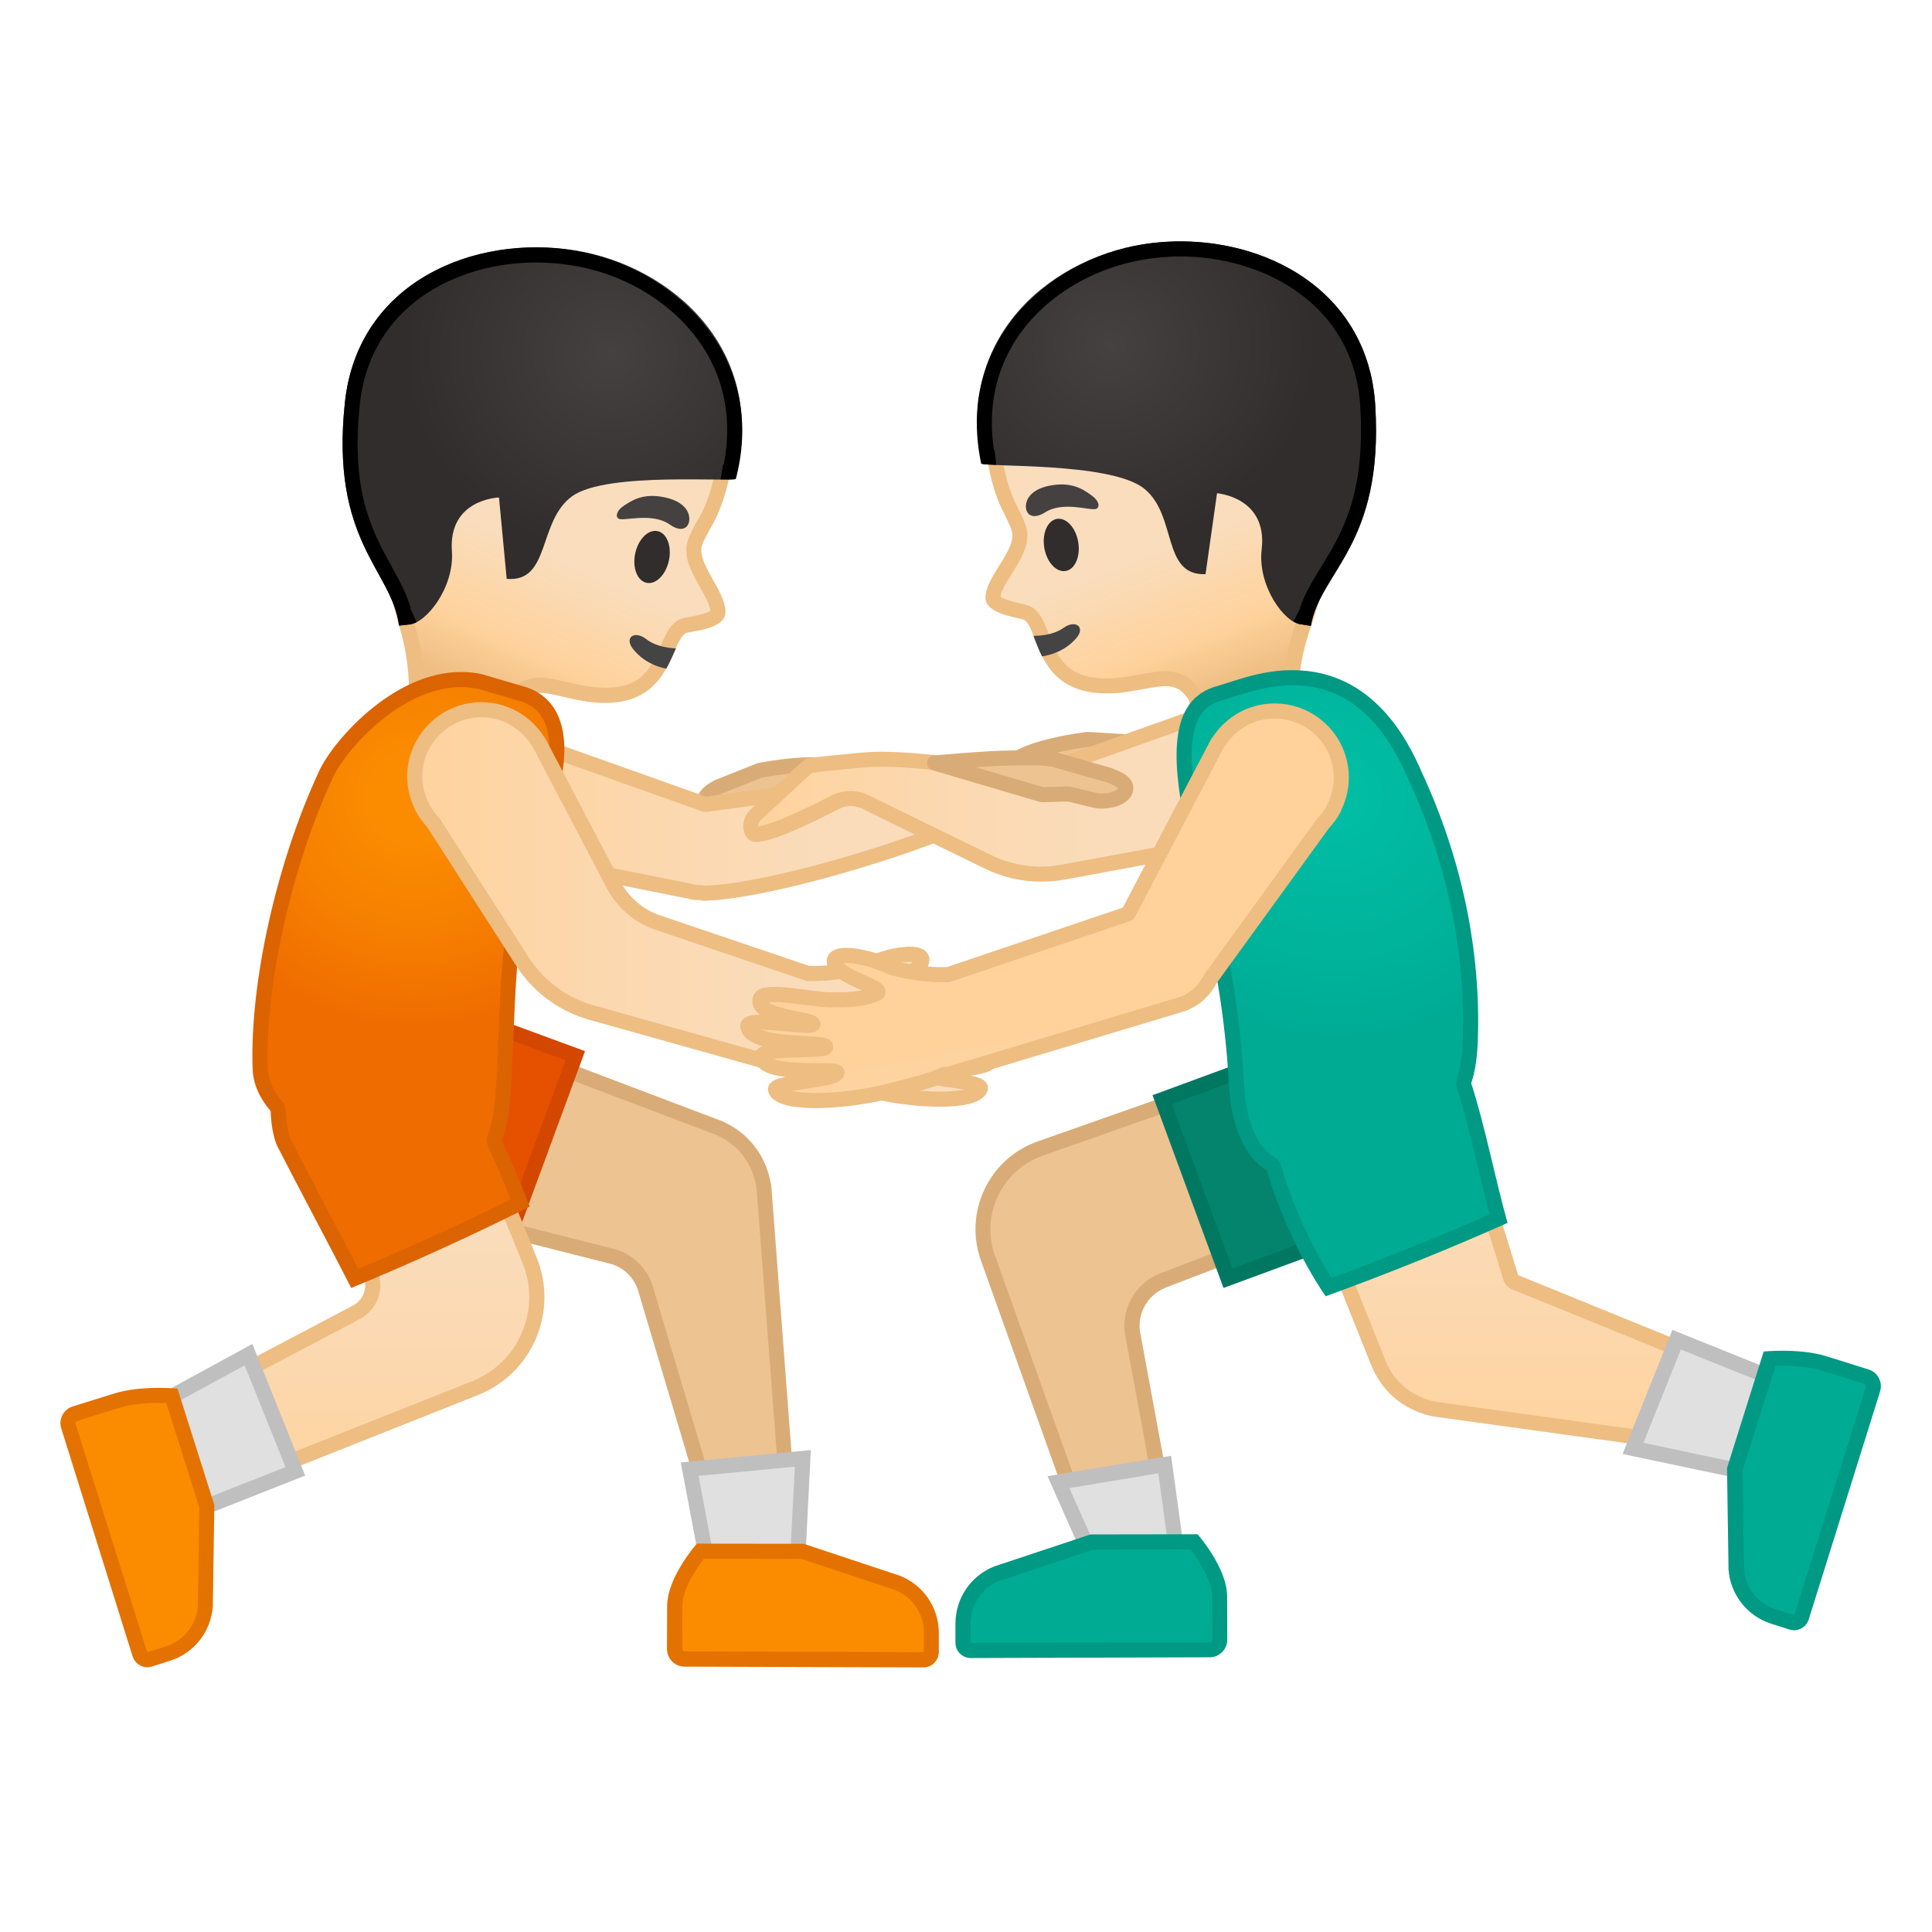 <svg viewBox="0 0 128 128" xmlns="http://www.w3.org/2000/svg" xmlns:xlink="http://www.w3.org/1999/xlink">
  <linearGradient id="e" gradientTransform="matrix(.933 -.361 .361 .933 -40.526 247.21)" gradientUnits="userSpaceOnUse" x1="187.42" x2="187.42" y1="-166.82" y2="-143.93">
    <stop offset=".55" stop-color="#F9DDBD"/>
    <stop offset=".831" stop-color="#FFD29C"/>
    <stop offset="1" stop-color="#EDBD82"/>
  </linearGradient>
  <path d="m79.25 46.29c-0.01-0.06-0.04-0.12-0.07-0.18-0.51-0.8-1.12-1.15-1.98-1.15-0.43 0-0.91 0.09-1.47 0.19-0.33 0.06-0.68 0.13-1.09 0.18-0.47 0.07-0.92 0.1-1.34 0.1-3.04 0-3.74-1.83-4.3-3.3-0.25-0.66-0.45-1.18-0.85-1.47-0.13-0.09-0.3-0.13-0.63-0.21-0.43-0.1-1.74-0.4-1.75-0.85 0-0.54 0.43-1.23 0.85-1.9 0.58-0.93 1.18-1.88 0.84-2.78-0.07-0.24-0.34-0.81-0.62-1.38l-0.06-0.13c-0.55-1.14-0.93-2.8-1.02-4.44-0.29-5.17 1.98-8.97 6.41-10.71 1.85-0.73 3.88-1.11 5.85-1.11 3.05 0 5.7 0.94 7.46 2.65 2.75 2.67 6.21 10.12 3.62 14.3-1.02 1.65-1.56 3.43-2.07 5.16-0.21 0.69-0.41 1.37-0.64 2.02-1.33 3.75-0.88 6.75-0.59 7.99l-5.85 0.63-0.7-3.61z" fill="url(#e)"/>
  <path d="m78.02 17.66c2.92 0 5.44 0.89 7.11 2.51 2.64 2.57 6 9.71 3.54 13.68-1.06 1.71-1.6 3.52-2.13 5.28-0.21 0.7-0.41 1.36-0.63 2-1.2 3.38-1 6.2-0.72 7.72l-4.84 0.52-0.61-3.17c-0.02-0.13-0.07-0.24-0.14-0.35-0.61-0.94-1.37-1.38-2.4-1.38-0.48 0-0.98 0.09-1.56 0.2-0.32 0.06-0.67 0.12-1.07 0.18-0.45 0.07-0.88 0.1-1.27 0.1-2.7 0-3.27-1.51-3.83-2.97-0.27-0.71-0.5-1.32-1.03-1.7-0.21-0.15-0.44-0.2-0.81-0.29-0.73-0.17-1.18-0.32-1.35-0.46 0.05-0.4 0.45-1.03 0.77-1.54 0.61-0.97 1.29-2.07 0.9-3.18-0.1-0.31-0.33-0.81-0.66-1.46l-0.06-0.12c-0.52-1.09-0.89-2.68-0.97-4.26-0.16-2.86 0.41-7.99 6.09-10.22 1.79-0.71 3.75-1.09 5.67-1.09m0-1c-2.07 0-4.18 0.42-6.03 1.15-5.01 1.97-7 6.31-6.72 11.21 0.1 1.77 0.52 3.48 1.07 4.63 0.07 0.14 0.58 1.13 0.67 1.46 0.47 1.24-1.73 3.04-1.72 4.51 0.01 1.11 2.37 1.31 2.59 1.46 0.98 0.7 0.73 4.86 5.44 4.86 0.43 0 0.9-0.03 1.41-0.11 1.08-0.16 1.86-0.37 2.49-0.37s1.1 0.22 1.55 0.92l0.79 4.08 6.89-0.74s-1.26-3.53 0.42-8.26c0.79-2.23 1.27-4.83 2.67-7.09 2.77-4.47-0.82-12.13-3.7-14.92-2.04-1.96-4.9-2.79-7.82-2.79z" fill="#EDBD82"/>
  <radialGradient id="d" cx="160.85" cy="-44.13" gradientTransform="matrix(1.018 -.205 .203 .979 -81.192 99.051)" gradientUnits="userSpaceOnUse" r="13.186">
    <stop offset="0" stop-color="#454140"/>
    <stop offset="1" stop-color="#312D2D"/>
  </radialGradient>
  <path d="m79.87 38.04 0.76-5.36s3.36 0.25 2.96 3.71c-0.29 2.43 1.52 4.9 2.62 4.98l0.64 0.1c0.63-3.65 4.83-5.32 4.27-14.59-0.48-8.04-8.06-11.56-14.77-10.78-6.43 0.75-13.07 5.96-11.31 14.59 0.06 0.3 8.51-0.12 10.76 1.68 2.21 1.77 1.15 5.78 4.07 5.67z" fill="url(#d)"/>
  <defs>
    <path id="c" d="m85.2 31.7 0.94 8.6-0.45 0.88s0.35 0.17 0.51 0.18l0.64 0.1c0.63-3.65 4.83-5.32 4.27-14.59-0.48-8.04-8.06-11.56-14.77-10.78-6.43 0.75-13.12 6.29-11.34 14.63 0.01 0.06 1.01 0.07 1.01 0.07l-0.17-1.38 9.88-0.19 9.48 2.48z"/>
  </defs>
  <clipPath id="b">
    <use xlink:href="#c"/>
  </clipPath>
  <g clip-path="url(#b)">
    <path d="m78.19 16.99c5.46 0 11.52 3.11 11.93 9.94 0.35 5.83-1.21 8.38-2.59 10.63-0.55 0.89-1.08 1.75-1.41 2.72-0.59-0.39-1.75-2.04-1.54-3.78 0.16-1.32-0.13-2.42-0.84-3.28-1.12-1.36-2.85-1.52-3.04-1.54h-0.08c-0.49 0-0.92 0.36-0.99 0.86l-0.6 4.23c-0.22-0.26-0.4-0.75-0.67-1.65-0.34-1.14-0.75-2.57-1.95-3.53-1.7-1.36-5.64-1.61-9.52-1.74-0.35-0.01-0.73-0.03-1.04-0.04-0.44-2.89 0.17-5.55 1.76-7.75 1.95-2.69 5.25-4.54 8.85-4.96 0.58-0.07 1.16-0.11 1.73-0.11m0-1c-0.62 0-1.23 0.04-1.84 0.11-6.43 0.75-13.1 6.07-11.35 14.6 0.06 0.3 8.54-0.12 10.79 1.68 2.18 1.74 1.18 5.67 3.95 5.67h0.12l0.76-5.36s3.36 0.25 2.96 3.71c-0.29 2.43 1.52 4.9 2.62 4.98l0.64 0.1c0.63-3.65 4.83-5.32 4.27-14.59-0.42-7.33-6.73-10.9-12.92-10.9z"/>
  </g>
  <path d="m70.82 40.06-2.26 0.87s0.47 1.02 0.7 1.43c1.24 2.22 3.39 4.39 7.52 3.22 0.37-0.11-3.17-4.9-3.17-4.9l-2.79-0.62z" fill="none"/>
  <defs>
    <path id="a" d="m85.82 19.45c-3.45-3.35-9.36-3.4-13.84-1.64-6.19 2.43-8.06 8.02-6.44 14.27 0 0 0.96 2.54 1.27 3.64 0.81 2.12-1.12 2.05-1.22 3.78-0.1 1.63 2.06 1.43 2.28 1.58 1.07 0.77 0.68 5.64 6.85 4.75 2.15-0.31 3.13-0.86 4.04 0.55l1.9 4 5.78-0.66s-0.99-8.76 3.09-15.35c2.76-4.47-0.83-12.13-3.71-14.92z"/>
  </defs>
  <clipPath id="x">
    <use xlink:href="#a"/>
  </clipPath>
  <g clip-path="url(#x)">
    <path d="m64.48 42.08c1.77 1.61 5.08 2.17 6.81 0.22 0.66-0.74-0.02-1.28-0.83-0.7-1.31 0.93-4 0.54-5.11-0.47-0.74-0.67-1.6 0.29-0.87 0.95z" fill="#444"/>
  </g>
  <ellipse cx="70.32" cy="36.15" fill="#312D2D" rx="1.14" ry="1.75" transform="matrix(.986 -.165 .165 .986 -4.989 12.063)"/>
  <radialGradient id="w" cx="70.376" cy="33.147" gradientUnits="userSpaceOnUse" r="1.854">
    <stop offset=".09" stop-color="#454140"/>
    <stop offset="1" stop-color="#454140"/>
  </radialGradient>
  <path d="m69.25 33.94c-0.98 0.62-1.43-0.01-1.24-0.68 0.14-0.49 0.69-1.03 2-1.15 1.24-0.11 1.92 0.43 2.36 0.75s0.52 0.74 0.26 0.85c-0.35 0.16-2.17-0.54-3.38 0.23z" fill="url(#w)"/>
  <path d="m68.15 52.26 6.89-1.58c0.95-0.33 1.09-0.86 1.09-0.86-0.05-0.39-0.58-0.53-1.1-0.65l-2.99-0.18s-5.84 0.71-5.15 2.31v0c0.14 0.65 0.7 1.08 1.26 0.96z" fill="#EDC391" stroke="#D9AC77" stroke-linecap="round" stroke-linejoin="round" stroke-miterlimit="10"/>
  <path d="m55.05 52.94-7.04 0.64c-1-0.02-1.3-0.48-1.3-0.48-0.08-0.38 0.38-0.69 0.84-0.95l2.79-1.11s5.77-1.15 5.61 0.59v0c0.07 0.66-0.33 1.24-0.9 1.31z" fill="#EDC391" stroke="#D9AC77" stroke-linecap="round" stroke-linejoin="round" stroke-miterlimit="10"/>
  <linearGradient id="v" gradientUnits="userSpaceOnUse" x1="32.165" x2="68.225" y1="54.072" y2="54.072">
    <stop offset="0" stop-color="#FFD29C"/>
    <stop offset=".024" stop-color="#FFD39E"/>
    <stop offset=".316" stop-color="#FCD8AF"/>
    <stop offset=".629" stop-color="#FADCBA"/>
    <stop offset="1" stop-color="#F9DDBD"/>
  </linearGradient>
  <path d="m46.52 59.15c-0.04-0.01-0.09-0.02-0.14-0.02-0.19 0-0.29 0-0.4-0.02-0.1-0.01-0.19-0.04-0.28-0.07 0 0-0.09-0.03-0.1-0.03-0.04-0.01-0.09-0.01-0.13-0.01h-0.03l-13.28-2.66 2.38-7.38 12.07 4.29c0.05 0.02 0.11 0.03 0.17 0.03h0.07c3.01-0.41 12.95-1.78 14.58-2.14 0.8-0.17 2.33-0.35 3.67-0.35 2.4 0 2.94 0.51 3.05 0.67 0.06 0.08 0.11 0.21 0.01 0.48-0.74 2.01-16.04 7.14-21.55 7.23-0.01 0.01-0.09-0.02-0.09-0.02z" fill="url(#v)"/>
  <path d="m34.86 49.61 11.59 4.12c0.1 0.04 0.21 0.06 0.31 0.06h0.02c0.05 0 0.09 0 0.14-0.01 3.01-0.41 12.95-1.78 14.62-2.14 0.63-0.14 2.1-0.34 3.57-0.34 1.89 0 2.48 0.33 2.61 0.43 0 0.01-0.01 0.02-0.01 0.04-0.28 0.55-2.95 2.16-8.9 4.13-4.89 1.62-9.76 2.73-12.15 2.78v-0.01c-0.09-0.03-0.18-0.04-0.28-0.04h-0.08-0.02-0.05c-0.06 0-0.12 0-0.18-0.01-0.08-0.01-0.15-0.04-0.23-0.06l-0.09-0.03c-0.08-0.02-0.16-0.03-0.24-0.04l-12.69-2.54 2.06-6.34m-0.64-1.29-2.71 8.4 13.94 2.79v-0.01c0.15 0.04 0.29 0.09 0.44 0.11 0.16 0.02 0.31 0.02 0.47 0.02 0.07 0.02 0.15 0.05 0.23 0.05h0.01c5.36-0.08 21.13-5.12 22.03-7.56 0.52-1.43-1.44-1.83-3.54-1.83-1.47 0-3.01 0.2-3.78 0.36-1.68 0.37-12.4 1.84-14.54 2.13l-12.55-4.46z" fill="#EDBD82"/>
  <linearGradient id="u" gradientUnits="userSpaceOnUse" x1="49.73" x2="86.427" y1="52.348" y2="52.348">
    <stop offset="0" stop-color="#FFD29C"/>
    <stop offset=".024" stop-color="#FFD39E"/>
    <stop offset=".316" stop-color="#FCD8AF"/>
    <stop offset=".629" stop-color="#FADCBA"/>
    <stop offset="1" stop-color="#F9DDBD"/>
  </linearGradient>
  <path d="m85.26 48.19c-1.21-1.29-2.92-1.66-4.43-1.23v-0.01l-0.1 0.03c-0.07 0.02-0.14 0.05-0.22 0.08l-12.22 4.34c-1.5-0.25-7.4-1.18-10.36-1.08-1.08 0.04-4.35 0.42-4.35 0.42l-3.41 3.15c-0.42 0.34-0.59 0.89-0.3 1.29 0.37 0.51 3.8-1.16 5.51-2.04 0.61-0.31 1.32-0.31 1.93-0.02l8.13 3.97c1.54 0.75 3.28 0.99 4.97 0.68l11.91-2.19c0.39-0.03 0.78-0.1 1.15-0.23l0.06-0.01v-0.01c0.98-0.36 1.86-1.05 2.4-2.09 0.86-1.64 0.59-3.71-0.67-5.05z" fill="url(#u)"/>
  <path d="m68.96 58.41c-1.28 0-2.55-0.29-3.73-0.87l-8.13-3.97c-0.47-0.23-1.02-0.23-1.48 0.01-5.47 2.81-5.86 2.27-6.14 1.89-0.43-0.59-0.27-1.44 0.39-1.98l3.38-3.13c0.08-0.07 0.18-0.12 0.28-0.13 0.13-0.02 3.3-0.38 4.39-0.42 2.91-0.09 8.48 0.77 10.33 1.07l12.1-4.3c0.12-0.04 0.18-0.07 0.24-0.08l0.07-0.03c0.05-0.02 0.1-0.03 0.15-0.03 1.75-0.44 3.58 0.09 4.81 1.41 1.4 1.49 1.71 3.8 0.75 5.62-0.56 1.07-1.45 1.86-2.58 2.3-0.05 0.03-0.11 0.06-0.17 0.07-0.38 0.13-0.81 0.22-1.26 0.25l-11.85 2.19c-0.52 0.09-1.04 0.13-1.55 0.13zm-12.6-6c0.4 0 0.8 0.09 1.17 0.27l8.13 3.97c1.46 0.71 3.07 0.93 4.66 0.64l11.91-2.2c0.42-0.03 0.76-0.1 1.07-0.21 0.02-0.01 0.03-0.02 0.05-0.02 0.94-0.34 1.67-0.98 2.13-1.86 0.76-1.45 0.51-3.29-0.6-4.48-1.02-1.09-2.48-1.5-3.93-1.1-0.02 0.01-0.05 0.01-0.07 0.01l-0.13 0.05-12.3 4.38c-0.08 0.03-0.17 0.04-0.25 0.02-1.2-0.2-7.3-1.18-10.26-1.08-0.91 0.03-3.48 0.32-4.15 0.4l-3.29 3.04c-0.18 0.15-0.31 0.35-0.28 0.52 0.44-0.04 1.85-0.5 4.92-2.08 0.39-0.18 0.81-0.27 1.22-0.27z" fill="#EDBD82"/>
  <path d="m69.04 52.65 1.74-0.05 1.92 0.46c0.96 0.08 1.77-0.27 1.88-0.75s-0.62-0.77-1.13-0.96l-3.51-1c-0.51-0.19-2.2-0.13-2.88-0.13-1.59 0-5.14 0.33-5.14 0.33s6.3 1.86 7.12 2.1z" fill="#EDC391" stroke="#D9AC77" stroke-linecap="round" stroke-linejoin="round" stroke-miterlimit="10"/>
  <path d="m65.53 83.54c-0.58-1.46-0.53-3.04 0.11-4.45 0.65-1.41 1.81-2.48 3.28-2.99l21.89-7.71 2.99 10.03-16.73 6.42c-1.51 0.58-2.36 2.21-1.98 3.78l2.32 12.58-5.46 0.32-6.42-17.98z" fill="#EDC391"/>
  <path d="m90.47 69.03 2.71 9.08-16.3 6.25c-1.74 0.67-2.72 2.53-2.29 4.34l2.22 12.03-4.52 0.27-6.31-17.65c-0.52-1.32-0.48-2.76 0.11-4.05s1.65-2.26 2.99-2.73l21.39-7.54m0.66-1.29-22.38 7.88c-3.3 1.16-4.97 4.83-3.69 8.09l6.55 18.33 6.4-0.38-2.43-13.17c-0.33-1.33 0.39-2.7 1.67-3.19l17.16-6.58-3.28-10.98z" fill="#D9AC77"/>
  <path d="m77 72.85 9.3-3.42c0.7-0.26 1.43-0.39 2.17-0.39 2.63 0 5.01 1.66 5.91 4.13 0.58 1.58 0.51 3.29-0.19 4.82-0.71 1.53-1.96 2.69-3.54 3.27l-9.3 3.42-4.35-11.83z" fill="#04846C"/>
  <path d="m88.48 69.54c2.42 0 4.61 1.53 5.44 3.8 0.54 1.45 0.47 3.03-0.18 4.44s-1.81 2.48-3.26 3.01l-8.83 3.25-4.01-10.89 8.83-3.25c0.65-0.24 1.33-0.36 2.01-0.36m0-1c-0.78 0-1.57 0.14-2.35 0.42l-9.77 3.6 4.7 12.77 9.77-3.6c3.53-1.3 5.33-5.21 4.03-8.73-1.01-2.75-3.61-4.46-6.38-4.46z" fill="#007861"/>
  <linearGradient id="t" gradientUnits="userSpaceOnUse" x1="100.06" x2="100.06" y1="96.167" y2="65.287">
    <stop offset="0" stop-color="#FFD29C"/>
    <stop offset=".024" stop-color="#FFD39E"/>
    <stop offset=".316" stop-color="#FCD8AF"/>
    <stop offset=".629" stop-color="#FADCBA"/>
    <stop offset="1" stop-color="#F9DDBD"/>
  </linearGradient>
  <path d="m95.41 93.41c-0.25-0.03-0.5-0.07-0.73-0.14l-0.09-0.02c-0.03-0.02-0.06-0.03-0.09-0.04-0.84-0.26-1.56-0.69-2.13-1.29-0.45-0.46-0.8-1-1.04-1.62l-0.05-0.1-8.34-20.88 11.2-4.04 5.93 19.35c0.04 0.14 0.15 0.26 0.29 0.32l16.82 6.85-1.81 4.37-19.96-2.76z" fill="url(#t)"/>
  <path d="m93.82 65.94 5.78 18.85c0.09 0.29 0.3 0.52 0.58 0.63l16.35 6.66-1.47 3.55-19.6-2.71c-0.24-0.03-0.45-0.07-0.65-0.12-0.02-0.01-0.04-0.01-0.06-0.01-0.03-0.01-0.07-0.03-0.1-0.04-0.76-0.24-1.41-0.63-1.92-1.15-0.4-0.41-0.72-0.9-0.94-1.46-0.01-0.03-0.02-0.05-0.03-0.08-0.01-0.01-0.01-0.02-0.01-0.02l-8.15-20.4 10.22-3.7m0.65-1.3-12.18 4.39 8.53 21.36 0.05 0.1c0.26 0.64 0.64 1.25 1.15 1.78 0.67 0.69 1.48 1.15 2.34 1.42l-0.01 0.02 0.21 0.04c0.26 0.07 0.53 0.12 0.8 0.15l20.35 2.81 2.15-5.19-17.28-7.04-6.11-19.84z" fill="#EDBD82"/>
  <radialGradient id="s" cx="88.55" cy="52.762" gradientUnits="userSpaceOnUse" r="16.108">
    <stop offset="0" stop-color="#00BFA5"/>
    <stop offset=".705" stop-color="#00B29A"/>
    <stop offset="1" stop-color="#00AB94"/>
  </radialGradient>
  <path d="m88.02 85.28c-1.44-2.17-2.93-5.41-3.61-7.88-0.04-0.13-0.12-0.24-0.24-0.3-1.49-0.85-2.13-3.13-2.23-4.97-0.29-5.37-1.02-8.72-2.13-13.8-0.2-0.9-0.4-1.86-0.62-2.88-1.07-5-1.25-8.52 1.34-9.44 0.31-0.09 0.64-0.19 0.97-0.3 0.66-0.21 1.29-0.41 1.94-0.55 0.76-0.17 1.51-0.26 2.21-0.26 3.56 0 6.21 2.11 8.09 6.45 2.62 5.65 3.9 11.72 3.68 17.58-0.05 1.15-0.17 1.98-0.41 2.68-0.04 0.1-0.04 0.21 0 0.32 0.52 1.57 0.98 3.49 1.42 5.34 0.28 1.17 0.57 2.37 0.87 3.47-3.71 1.63-7.5 3.16-11.28 4.54z" fill="url(#s)"/>
  <path d="m85.64 45.4c3.34 0 5.84 2.01 7.64 6.17 2.59 5.57 3.84 11.56 3.63 17.33-0.04 1.1-0.16 1.88-0.39 2.55-0.07 0.21-0.07 0.43 0 0.63 0.51 1.55 0.97 3.45 1.41 5.3 0.25 1.03 0.5 2.08 0.76 3.07-3.43 1.51-6.95 2.92-10.47 4.22-1.34-2.12-2.7-5.11-3.33-7.41-0.07-0.26-0.24-0.47-0.47-0.6-1.09-0.62-1.86-2.41-1.98-4.56-0.29-5.41-1.03-8.78-2.14-13.88-0.2-0.9-0.4-1.85-0.62-2.88-1.01-4.73-1.22-8.05 0.99-8.85 0.32-0.1 0.65-0.2 0.97-0.3 0.65-0.21 1.27-0.4 1.9-0.54 0.73-0.17 1.43-0.25 2.1-0.25m0-1c-0.72 0-1.49 0.08-2.32 0.27-1 0.22-1.97 0.58-2.96 0.87-3.12 1.1-2.66 5.31-1.66 10.01 1.43 6.7 2.4 10.31 2.74 16.6 0.12 2.13 0.88 4.46 2.49 5.38 0.69 2.49 2.26 6 3.9 8.35 4.07-1.48 8.1-3.1 12.05-4.86-0.82-2.9-1.52-6.54-2.41-9.25 0.28-0.83 0.4-1.76 0.44-2.83 0.21-5.88-1.03-11.99-3.72-17.79-0.82-1.88-3.11-6.75-8.55-6.75z" fill="#009984"/>
  <linearGradient id="r" gradientTransform="matrix(-.915 -.404 -.404 .915 77.274 254.83)" gradientUnits="userSpaceOnUse" x1="127.03" x2="127.03" y1="-195.6" y2="-172.7">
    <stop offset=".55" stop-color="#F9DDBD"/>
    <stop offset=".831" stop-color="#FFD29C"/>
    <stop offset="1" stop-color="#EDBD82"/>
  </linearGradient>
  <path d="m27.13 49.32c0.35-1.22 0.94-4.2-0.22-8.01-0.2-0.66-0.37-1.35-0.55-2.05-0.44-1.75-0.89-3.56-1.83-5.25-2.39-4.29 1.41-11.58 4.28-14.12 2.17-1.92 4.95-2.32 6.9-2.32 2.16 0 4.46 0.5 6.47 1.4 4.34 1.94 6.44 5.85 5.9 11-0.17 1.63-0.63 3.27-1.23 4.39l-0.08 0.14c-0.31 0.55-0.6 1.1-0.7 1.37-0.37 0.84 0.19 1.82 0.72 2.77 0.39 0.69 0.79 1.41 0.76 1.94-0.02 0.45-1.35 0.69-1.79 0.77-0.33 0.06-0.5 0.09-0.64 0.18-0.41 0.27-0.63 0.78-0.92 1.43-0.6 1.38-1.35 3.1-4.12 3.1-0.5 0-1.06-0.06-1.66-0.17-0.4-0.08-0.75-0.16-1.08-0.23-0.6-0.14-1.13-0.26-1.6-0.26-0.78 0-1.36 0.33-1.89 1.06-0.04 0.05-0.06 0.11-0.08 0.17l-0.87 3.59-5.77-0.9z" fill="url(#r)"/>
  <path d="m35.71 18.07c2.09 0 4.31 0.48 6.27 1.35 5.57 2.49 5.9 7.64 5.61 10.49-0.16 1.57-0.6 3.14-1.17 4.21l-0.07 0.12c-0.36 0.63-0.62 1.12-0.73 1.43-0.45 1.09 0.19 2.22 0.75 3.22 0.3 0.53 0.66 1.17 0.7 1.58-0.18 0.13-0.64 0.26-1.37 0.4-0.37 0.07-0.6 0.11-0.82 0.25-0.54 0.35-0.8 0.95-1.1 1.65-0.6 1.38-1.22 2.8-3.66 2.8-0.47 0-1-0.06-1.56-0.16-0.39-0.08-0.74-0.16-1.06-0.23-0.63-0.15-1.18-0.28-1.71-0.28-0.95 0-1.68 0.4-2.29 1.27-0.07 0.1-0.13 0.22-0.16 0.34l-0.76 3.14-4.81-0.74c0.35-1.5 0.69-4.31-0.36-7.74-0.2-0.64-0.36-1.31-0.54-2.02-0.44-1.78-0.91-3.62-1.88-5.38-2.27-4.08 1.41-11.06 4.17-13.5 2.04-1.82 4.69-2.2 6.55-2.2m0-1c-2.68 0-5.29 0.73-7.23 2.44-3 2.65-6.94 10.14-4.38 14.73 1.29 2.32 1.65 4.94 2.34 7.21 1.46 4.8 0.03 8.27 0.03 8.27l6.85 1.06 0.97-4.03c0.46-0.64 0.91-0.85 1.48-0.85 0.65 0 1.45 0.27 2.58 0.49 0.65 0.13 1.23 0.18 1.75 0.18 4.35 0 4.32-3.97 5.31-4.61 0.22-0.14 2.59-0.23 2.65-1.34 0.08-1.47-2.04-3.37-1.51-4.59 0.11-0.33 0.67-1.3 0.74-1.43 0.6-1.13 1.1-2.81 1.28-4.58 0.51-4.88-1.28-9.31-6.2-11.51-2.01-0.9-4.36-1.44-6.66-1.44z" fill="#EDBD82"/>
  <radialGradient id="q" cx="98.938" cy="-62.215" gradientTransform="matrix(-1.008 -.252 -.248 .969 124.76 108.71)" gradientUnits="userSpaceOnUse" r="13.186">
    <stop offset="0" stop-color="#454140"/>
    <stop offset="1" stop-color="#312D2D"/>
  </radialGradient>
  <path d="m33.57 38.35-0.51-5.39s-3.37 0.09-3.12 3.56c0.17 2.44-1.75 4.82-2.85 4.85l-0.65 0.07c-0.46-3.67-4.57-5.54-3.59-14.77 0.85-8.01 8.58-11.17 15.26-10.08 6.39 1.04 12.78 6.56 10.62 15.1-0.08 0.31-8.5-0.49-10.83 1.19-2.29 1.67-1.41 5.72-4.33 5.47z" fill="url(#q)"/>
  <defs>
    <path id="p" d="m28.54 31.78-1.34 8.55 0.4 0.9s-0.36 0.15-0.52 0.15l-0.65 0.07c-0.46-3.67-4.57-5.54-3.59-14.77 0.85-8.01 8.58-11.17 15.26-10.08 6.39 1.04 12.81 6.89 10.65 15.14-0.02 0.06-1.01 0.02-1.01 0.02l0.23-1.37-9.86-0.65-9.57 2.04z"/>
  </defs>
  <clipPath id="o">
    <use xlink:href="#p"/>
  </clipPath>
  <g clip-path="url(#o)">
    <path d="m35.52 17.39c0.81 0 1.63 0.07 2.42 0.2 3.57 0.58 6.79 2.59 8.61 5.37 1.49 2.27 1.96 4.96 1.4 7.83h-0.09c-0.27 0-0.59 0-0.95-0.01-0.46-0.01-0.99-0.01-1.55-0.01-4.31 0-6.79 0.4-8.04 1.31-1.24 0.9-1.73 2.3-2.11 3.43-0.3 0.86-0.5 1.35-0.74 1.61l-0.4-4.24c-0.05-0.51-0.48-0.91-1-0.91h-0.03c-0.19 0.01-1.93 0.09-3.11 1.39-0.75 0.83-1.08 1.92-0.99 3.24 0.13 1.76-1.12 3.36-1.72 3.71-0.29-0.99-0.77-1.87-1.28-2.79-1.27-2.31-2.72-4.92-2.1-10.74 0.69-6.48 6.37-9.39 11.68-9.39m0-1c-5.95 0-11.93 3.3-12.67 10.29-0.98 9.24 3.13 11.1 3.59 14.77l0.65-0.07c1.1-0.03 3.02-2.41 2.85-4.85-0.25-3.47 3.12-3.56 3.12-3.56l0.51 5.39c0.09 0.01 0.17 0.01 0.25 0.01 2.62 0 1.86-3.87 4.08-5.48 1.36-0.99 4.8-1.12 7.45-1.12 1 0 1.88 0.02 2.5 0.02 0.55 0 0.89-0.02 0.91-0.07 2.14-8.44-4.27-14.06-10.66-15.11-0.85-0.15-1.71-0.22-2.58-0.22z"/>
  </g>
  <path d="m42.52 40.79 2.22 0.98s-0.52 1-0.77 1.39c-1.34 2.16-3.59 4.22-7.67 2.87-0.37-0.12 3.39-4.74 3.39-4.74l2.83-0.5z" fill="none"/>
  <defs>
    <path id="n" d="m28.49 19.52c3.6-3.19 9.51-2.96 13.9-1 6.07 2.72 7.68 8.38 5.77 14.55 0 0-1.08 2.5-1.44 3.58-0.9 2.08 1.02 2.1 1.05 3.83 0.02 1.63-2.13 1.33-2.35 1.48-1.11 0.72-0.94 5.6-7.06 4.43-2.14-0.41-3.09-1.01-4.06 0.36l-2.08 3.9-5.74-0.93s1.4-8.7-2.37-15.47c-2.56-4.6 1.37-12.08 4.38-14.73z"/>
  </defs>
  <clipPath id="m">
    <use xlink:href="#n"/>
  </clipPath>
  <g clip-path="url(#m)">
    <path d="m48.76 43.11c-1.84 1.53-5.18 1.93-6.81-0.1-0.62-0.77 0.08-1.27 0.86-0.67 1.27 0.99 3.97 0.73 5.13-0.23 0.77-0.63 1.58 0.37 0.82 1z" fill="#444"/>
  </g>
  <ellipse cx="43.19" cy="36.91" fill="#312D2D" rx="1.75" ry="1.14" transform="matrix(.21 -.978 .978 .21 -1.967 71.389)"/>
  <radialGradient id="l" cx="43.266" cy="33.952" gradientUnits="userSpaceOnUse" r="1.864">
    <stop offset=".09" stop-color="#454140"/>
    <stop offset="1" stop-color="#454140"/>
  </radialGradient>
  <path d="m44.37 34.75c0.95 0.67 1.43 0.06 1.27-0.62-0.12-0.5-0.64-1.06-1.95-1.24-1.23-0.17-1.94 0.34-2.39 0.64s-0.55 0.72-0.3 0.84c0.35 0.17 2.2-0.44 3.37 0.38z" fill="url(#l)"/>
  <path d="m47.64 101.77-4.88-16.4c-0.32-1.05-1.17-1.88-2.24-2.14l-18.4-4.66 3.94-12.01s21.09 7.99 21.1 7.99c0.03 0.02 0.06 0.03 0.09 0.04 0.62 0.21 1.19 0.53 1.67 0.95 0.88 0.76 1.45 1.79 1.65 2.97 0 0.03 0.01 0.06 0.02 0.08l1.76 23.19-4.71-0.01z" fill="#EDC391"/>
  <path d="m26.38 67.21 20.6 7.8c0.04 0.02 0.08 0.03 0.12 0.05 0.56 0.19 1.07 0.48 1.51 0.85 0.79 0.68 1.3 1.61 1.49 2.68 0.01 0.03 0.01 0.06 0.02 0.09l1.72 22.6-3.81-0.01-4.78-16.04c-0.36-1.22-1.36-2.17-2.59-2.49l-17.88-4.53 3.6-11m-0.63-1.3-4.27 13.02 18.92 4.79c0.9 0.23 1.61 0.91 1.88 1.8l4.99 16.76 5.63 0.01-1.81-23.87-0.02 0.01c-0.21-1.23-0.8-2.39-1.82-3.27-0.56-0.48-1.18-0.82-1.84-1.04l-0.07-0.03-21.59-8.18z" fill="#D9AC77"/>
  <circle cx="25.43" cy="72.42" fill="#FBC11B" r="6.84"/>
  <path d="m24.6 79.66c-3.57-1.31-5.4-5.28-4.09-8.85 0.99-2.7 3.59-4.52 6.47-4.52 0.81 0 1.61 0.14 2.38 0.43l8.75 3.22-4.76 12.94-8.75-3.22z" fill="#E65100"/>
  <path d="m26.98 66.8c0.75 0 1.49 0.13 2.21 0.4l8.28 3.05-4.42 12-8.28-3.05c-1.6-0.59-2.88-1.77-3.6-3.32s-0.79-3.29-0.2-4.89c0.93-2.51 3.34-4.19 6.01-4.19m0-1c-3.01 0-5.84 1.85-6.94 4.84-1.41 3.83 0.55 8.08 4.39 9.49l9.22 3.39 5.11-13.88-9.22-3.39c-0.85-0.31-1.71-0.45-2.56-0.45z" fill="#D44700"/>
  <linearGradient id="k" gradientUnits="userSpaceOnUse" x1="23.315" x2="23.315" y1="99.008" y2="71.898">
    <stop offset="0" stop-color="#FFD29C"/>
    <stop offset=".024" stop-color="#FFD39E"/>
    <stop offset=".316" stop-color="#FCD8AF"/>
    <stop offset=".629" stop-color="#FADCBA"/>
    <stop offset="1" stop-color="#F9DDBD"/>
  </linearGradient>
  <path d="m11.07 93.55 12.56-6.63c0.5-0.27 0.84-0.72 0.99-1.26s0.07-1.1-0.22-1.58l-3.96-8.2 9.92-3.98 4.73 11.59c0.66 1.62 0.64 3.39-0.04 4.99s-1.95 2.84-3.57 3.49l-17.72 7.04-2.69-5.46z" fill="url(#k)"/>
  <path d="m30.08 72.55 4.54 11.13c0.61 1.49 0.59 3.13-0.04 4.61s-1.8 2.62-3.3 3.22l-17.29 6.87-2.25-4.61 12.15-6.41c0.61-0.34 1.04-0.89 1.22-1.56 0.18-0.65 0.09-1.33-0.25-1.92l-3.73-7.73 8.95-3.6m0.55-1.3-10.87 4.37 4.22 8.73c0.45 0.75 0.19 1.71-0.57 2.13l-12.99 6.85 3.09 6.31 18.15-7.21c3.61-1.43 5.36-5.53 3.89-9.13l-4.92-12.05z" fill="#EDBD82"/>
  <radialGradient id="j" cx="27.372" cy="52.86" gradientUnits="userSpaceOnUse" r="15.694">
    <stop offset=".171" stop-color="#FB8C00"/>
    <stop offset=".562" stop-color="#F67F00"/>
    <stop offset=".983" stop-color="#EF6C00"/>
  </radialGradient>
  <path d="m23.51 84.68c-0.63-1.23-1.44-2.76-2.24-4.28-0.89-1.7-1.79-3.39-2.44-4.68-0.14-0.28-0.37-1.08-0.4-2.13 0-0.11-0.05-0.22-0.12-0.31-0.68-0.8-1.04-1.62-1.07-2.44-0.2-5.55 1.58-13.55 4.33-19.47 0.76-1.76 4.67-6.35 8.98-6.35 0.44 0 0.89 0.05 1.32 0.15l2.93 0.86c0.8 0.28 1.39 0.83 1.74 1.61 0.71 1.62 0.36 4.28-0.95 7.31-1.7 4.55-1.88 9.22-2.06 13.74-0.06 1.48-0.11 2.88-0.22 4.24-0.07 0.93-0.25 1.75-0.52 2.43-0.05 0.13-0.05 0.27 0.01 0.39 0.7 1.53 1.3 2.98 1.68 3.96-3.59 1.76-7.28 3.44-10.97 4.97z" fill="url(#j)"/>
  <path d="m30.55 45.52c0.4 0 0.79 0.04 1.18 0.13l2.9 0.85c0.69 0.25 1.16 0.69 1.45 1.34 0.65 1.49 0.31 4.01-0.95 6.91-0.01 0.02-0.01 0.03-0.02 0.05-1.72 4.6-1.91 9.52-2.09 13.87-0.06 1.48-0.11 2.87-0.22 4.22-0.07 0.88-0.23 1.65-0.48 2.29-0.1 0.25-0.09 0.54 0.02 0.78 0.6 1.31 1.13 2.56 1.5 3.51-3.31 1.63-6.7 3.17-10.1 4.6-0.6-1.16-1.33-2.54-2.03-3.88-0.88-1.67-1.78-3.39-2.44-4.68-0.1-0.19-0.31-0.92-0.34-1.92-0.01-0.23-0.09-0.45-0.24-0.62-0.6-0.71-0.92-1.43-0.95-2.13-0.2-5.48 1.56-13.39 4.29-19.27 0.72-1.68 4.43-6.05 8.52-6.05m0-1c-4.58 0-8.6 4.7-9.44 6.64-2.7 5.8-4.59 13.83-4.37 19.71 0.04 0.98 0.48 1.91 1.19 2.74 0.03 1.08 0.26 1.96 0.45 2.34 1.32 2.59 3.57 6.79 4.89 9.38 4-1.65 7.95-3.45 11.83-5.39-0.41-1.08-1.09-2.74-1.86-4.41 0.3-0.76 0.48-1.65 0.55-2.57 0.44-5.48 0.03-11.88 2.25-17.81 1.91-4.41 2.01-8.5-1.11-9.6-0.99-0.29-1.98-0.58-2.96-0.87-0.48-0.12-0.95-0.16-1.42-0.16z" fill="#DB6300"/>
  <linearGradient id="i" gradientUnits="userSpaceOnUse" x1="27.502" x2="66.816" y1="59.923" y2="59.923">
    <stop offset="0" stop-color="#FFD29C"/>
    <stop offset=".024" stop-color="#FFD39E"/>
    <stop offset=".316" stop-color="#FCD8AF"/>
    <stop offset=".629" stop-color="#FADCBA"/>
    <stop offset="1" stop-color="#F9DDBD"/>
  </linearGradient>
  <path d="m66.81 67.93c0.12-0.71-4.3 0.18-4.32-0.16-0.03-0.35 3.88-0.47 3.49-1.68-0.24-0.73-3.86 0.18-4.91 0.06 0 0-1.76 0.1-2.78-0.4-0.71-0.35 2.07-0.93 2.67-1.84 0.67-1-1.59-0.84-3.43 0-0.82 0.37-2.88 0.63-3.68 0.58-0.1-0.01-0.2 0.01-0.3 0.01l-9.95-3.37c-1.28-0.43-2.34-1.34-2.96-2.53l-4.82-9.19c-0.04-0.07-0.07-0.14-0.11-0.2l-0.05-0.09-0.01 0.01c-0.82-1.33-2.33-2.22-4.09-2.1-1.84 0.13-3.44 1.47-3.93 3.25-0.31 1.14-0.13 2.24 0.34 3.17l-0.01 0.01 0.03 0.05c0.18 0.35 0.42 0.66 0.69 0.95l5.93 9.24c1.06 1.65 2.68 2.85 4.56 3.38l14.58 4.09 0.02-0.08c0.79 0.39 1.92 0.65 3.16 0.98 3.66 0.99 7.73 1.01 8.02 0.04 0.16-0.51-4.08-0.62-4.07-1.15 0.01-0.33 4.82 0.32 4.99-1.02 0.09-0.71-4.32-0.31-4.25-0.68 0.1-0.38 4.94 0.09 5.19-1.33z" fill="url(#i)" stroke="#EDBD82" stroke-linecap="round" stroke-linejoin="round" stroke-miterlimit="10"/>
  <linearGradient id="h" gradientUnits="userSpaceOnUse" x1="70.806" x2="75.674" y1="67.904" y2="93.089">
    <stop offset="0" stop-color="#FFD29C"/>
    <stop offset=".024" stop-color="#FFD39E"/>
    <stop offset=".316" stop-color="#FCD8AF"/>
    <stop offset=".629" stop-color="#FADCBA"/>
    <stop offset="1" stop-color="#F9DDBD"/>
  </linearGradient>
  <path d="m49.54 68.01c-0.12-0.71 4.3 0.18 4.32-0.16 0.03-0.35-3.88-0.47-3.49-1.68 0.24-0.73 3.86 0.18 4.91 0.06 0 0 1.76 0.1 2.78-0.4 0.71-0.35-2.07-0.93-2.67-1.84-0.67-1 1.59-0.84 3.43 0 0.82 0.37 2.88 0.63 3.68 0.58 0.1-0.01 0.2 0.01 0.3 0.01l11.94-4.04 5.79-11.05c0.04-0.07 0.07-0.14 0.11-0.2l0.05-0.09 0.01 0.01c0.71-1.15 1.93-1.97 3.38-2.09 2.43-0.2 4.57 1.6 4.77 4.04 0.07 0.86-0.12 1.67-0.48 2.38l0.01 0.01-0.03 0.05c-0.18 0.35-0.42 0.66-0.69 0.95l-7.46 10.29c-0.34 0.68-0.9 1.27-1.66 1.6-0.05 0.02-0.09 0.03-0.14 0.05v0.01l-0.36 0.11c-0.07 0.02-0.13 0.05-0.2 0.06l-15.26 4.59-0.02-0.08c-0.79 0.39-1.92 0.65-3.16 0.98-3.66 0.99-7.73 1.01-8.02 0.04-0.16-0.51 4.08-0.62 4.07-1.15-0.01-0.33-4.82 0.32-4.99-1.02-0.09-0.71 4.32-0.31 4.25-0.68-0.08-0.39-4.92 0.08-5.17-1.34z" fill="url(#h)" stroke="#EDBD82" stroke-linecap="round" stroke-linejoin="round" stroke-miterlimit="10"/>
  <polygon fill="#E0E0E0" points="46.82 103.32 45.69 97.33 53.19 96.62 52.85 103.32"/>
  <path d="m52.66 97.17-0.29 5.65h-5.14l-0.95-5.04 6.38-0.61m1.06-1.1-8.62 0.82 1.31 6.93h6.92l0.39-7.75z" fill="#BFBFBF"/>
  <path d="m45.36 109.92c-0.18 0-0.34-0.07-0.47-0.2s-0.19-0.29-0.19-0.47l0.01-2.84c0-1.31 1.12-2.93 1.7-3.63l6.78 0.01 6.3 2.09c1.34 0.53 2.22 1.82 2.23 3.29v1.28c0 0.14-0.05 0.27-0.15 0.37s-0.23 0.15-0.36 0.15l-15.85-0.05z" fill="#FB8C00"/>
  <path d="m46.64 103.27 6.46 0.01 6.2 2.06c1.16 0.47 1.91 1.57 1.91 2.82l-0.01 1.3-15.83-0.05c-0.06 0-0.09-0.03-0.12-0.05-0.02-0.02-0.05-0.06-0.05-0.12l0.01-2.85c-0.01-1.05 0.87-2.4 1.43-3.12m-0.47-1s-1.96 2.2-1.97 4.13l-0.01 2.85c0 0.64 0.52 1.17 1.16 1.17l15.83 0.05c0.56 0 1.02-0.46 1.02-1.02v-1.29c-0.01-1.66-1.03-3.15-2.57-3.76l-6.38-2.12-7.08-0.01z" fill="#E37200"/>
  <polygon fill="#E0E0E0" points="70.13 98.19 77.17 97.03 78.03 103.28 72.4 103.31"/>
  <path d="m76.74 97.61 0.71 5.18-4.72 0.03-1.88-4.23 5.89-0.98m0.85-1.16-8.19 1.35 2.67 6.01 6.52-0.04-1-7.32z" fill="#BFBFBF"/>
  <radialGradient id="g" cx="72.303" cy="105.75" gradientUnits="userSpaceOnUse" r="6.532">
    <stop offset="0" stop-color="#00AB94"/>
    <stop offset="1" stop-color="#00AB94"/>
  </radialGradient>
  <path d="m64.31 109.35c-0.14 0-0.27-0.05-0.36-0.15-0.1-0.1-0.15-0.23-0.15-0.37v-1.29c0.01-1.46 0.89-2.76 2.25-3.3l6.27-2.08 6.78-0.01c0.43 0.53 1.7 2.2 1.7 3.63l0.01 2.85c0 0.18-0.07 0.34-0.19 0.47s-0.29 0.2-0.47 0.2l-15.84 0.05z" fill="url(#g)"/>
  <path d="m78.87 102.65c0.56 0.72 1.43 2.07 1.44 3.14l0.01 2.85c0 0.06-0.03 0.09-0.05 0.12s-0.06 0.05-0.12 0.05l-15.85 0.03v-1.28c0.01-1.25 0.76-2.36 1.91-2.82l6.2-2.06 6.46-0.03m0.47-1-7.09 0.01-6.38 2.12c-1.54 0.61-2.56 2.1-2.57 3.76v1.29c0 0.56 0.45 1.02 1.02 1.02l15.83-0.05c0.64 0 1.16-0.53 1.16-1.17l-0.01-2.85c0-1.93-1.96-4.13-1.96-4.13z" fill="#009984"/>
  <polygon fill="#E0E0E0" points="9.7 93.43 16.46 89.75 19.57 97.48 11.95 100.49"/>
  <path d="m16.21 90.46 2.71 6.74-6.65 2.62-1.96-6.15 5.9-3.21m0.51-1.42-7.62 4.15 2.54 7.96 8.58-3.39-3.5-8.72z" fill="#BFBFBF"/>
  <path d="m9.76 109.97c-0.23 0-0.42-0.15-0.49-0.36l-4.74-15.11c-0.05-0.17-0.04-0.35 0.05-0.51s0.22-0.27 0.39-0.33l2.72-0.85c0.95-0.3 2.06-0.36 2.83-0.36 0.36 0 0.66 0.01 0.87 0.03l2.3 7.32-0.09 6.64c-0.1 1.43-1.07 2.67-2.46 3.12l-1.22 0.39c-0.06 0.01-0.11 0.02-0.16 0.02z" fill="#FB8C00"/>
  <path d="m10.52 92.95c0.18 0 0.35 0 0.5 0.01l2.18 6.91-0.09 6.53c-0.1 1.24-0.92 2.29-2.11 2.68l-1.25 0.38-4.74-15.11c-0.02-0.05 0-0.1 0.01-0.13s0.04-0.06 0.1-0.08l2.72-0.85c0.88-0.28 1.94-0.34 2.68-0.34m0-1c-0.85 0-2 0.07-2.98 0.38l-2.72 0.85c-0.61 0.19-0.96 0.85-0.76 1.46l4.73 15.11c0.14 0.43 0.54 0.71 0.97 0.71 0.1 0 0.21-0.02 0.31-0.05l1.22-0.39c1.58-0.51 2.69-1.93 2.81-3.59l0.1-6.72-2.44-7.71s-0.51-0.05-1.24-0.05z" fill="#E37200"/>
  <polygon fill="#E0E0E0" points="108.18 95.96 111.08 88.76 118.29 91.66 116.39 97.69"/>
  <path d="m111.36 89.41 6.32 2.54-1.62 5.16-7.18-1.52 2.48-6.18m-0.56-1.3-3.3 8.22 9.24 1.95 2.17-6.91-8.11-3.26z" fill="#BFBFBF"/>
  <radialGradient id="f" cx="119.53" cy="98.749" gradientUnits="userSpaceOnUse" r="6.994">
    <stop offset="0" stop-color="#00AB94"/>
    <stop offset="1" stop-color="#00AB94"/>
  </radialGradient>
  <path d="m118.86 107.51c-0.05 0-0.11-0.01-0.16-0.02l-1.23-0.39c-1.39-0.45-2.36-1.68-2.46-3.14l-0.09-6.61 2.3-7.32c0.21-0.01 0.52-0.03 0.87-0.03 0.77 0 1.89 0.06 2.83 0.36l2.72 0.85c0.17 0.05 0.31 0.17 0.39 0.33s0.1 0.34 0.04 0.51l-4.73 15.11c-0.05 0.2-0.25 0.35-0.48 0.35z" fill="url(#f)"/>
  <path d="m118.1 90.49c0.74 0 1.8 0.06 2.69 0.34l2.72 0.85c0.05 0.02 0.08 0.05 0.1 0.08 0.01 0.03 0.03 0.07 0.01 0.13l-4.75 15.12-1.22-0.39c-1.19-0.38-2.02-1.43-2.11-2.68l-0.09-6.53 2.18-6.91c0.12-0.01 0.29-0.01 0.47-0.01m0-1c-0.73 0-1.25 0.05-1.25 0.05l-2.43 7.72 0.1 6.72c0.12 1.66 1.23 3.08 2.81 3.59l1.22 0.39c0.1 0.03 0.21 0.05 0.31 0.05 0.43 0 0.83-0.28 0.97-0.71l4.73-15.11c0.19-0.61-0.15-1.27-0.76-1.46l-2.72-0.85c-0.98-0.32-2.13-0.39-2.98-0.39z" fill="#009984"/>
</svg>
